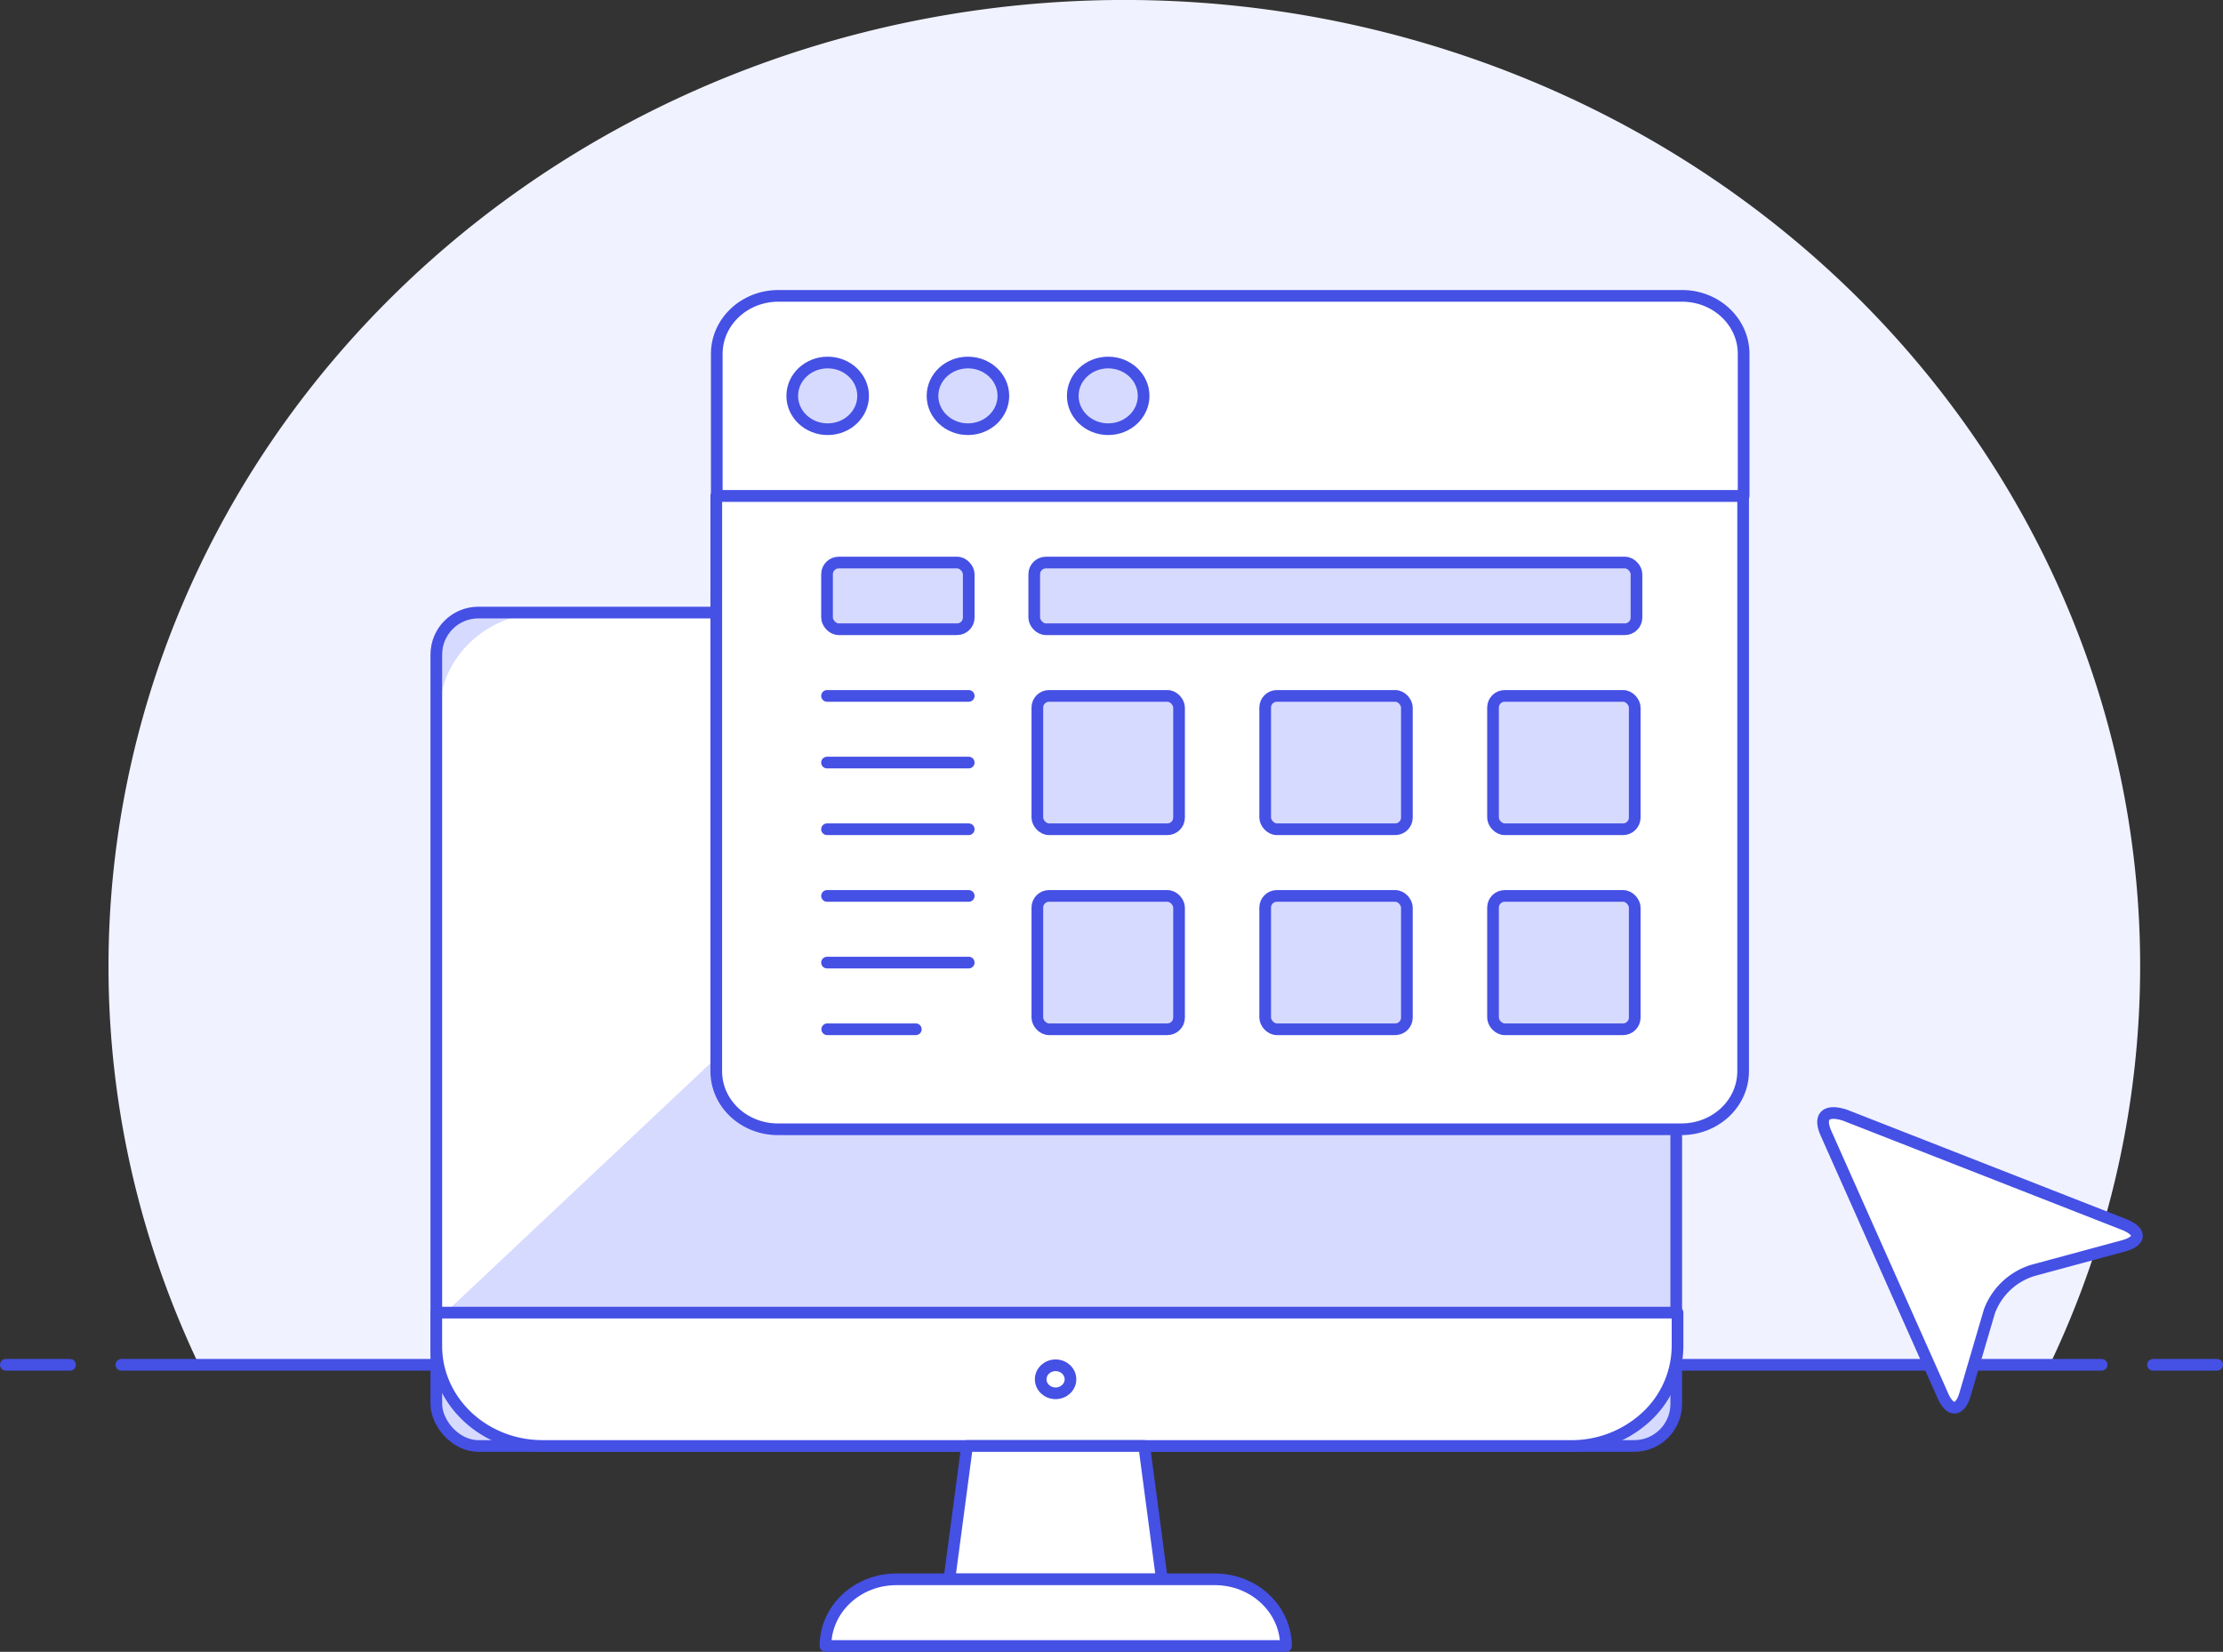 <svg xmlns="http://www.w3.org/2000/svg" width="468.808" height="348.382" viewBox="0 0 468.808 348.382"><rect x="0" y="0" width="468.808" height="348.382" fill="#333333" stroke="none"/><g transform="translate(1.231)"><path d="M454.3,243.007c0-83.211-53.2-158.076-134.38-189.1-81.2-31.02-174.052-11.954-234.563,48.155s-76.52,149.182-40.44,225H435.234A194.856,194.856,0,0,0,454.3,243.007Z" transform="translate(-4.195 -39.223)" fill="#f0f2ff"/><line x2="417.621" transform="translate(24.362 287.846)" stroke-width="2.462" stroke="#4550e5" stroke-linecap="round" stroke-linejoin="round" fill="none"/><line x2="13.535" transform="translate(0 287.846)" stroke-width="2.462" stroke="#4550e5" stroke-linecap="round" stroke-linejoin="round" fill="none"/><line x2="13.535" transform="translate(452.812 287.846)" stroke-width="2.462" stroke="#4550e5" stroke-linecap="round" stroke-linejoin="round" fill="none"/><rect width="261.489" height="175.774" rx="8.862" transform="translate(90.783 129.192)" fill="#d6daff"/><path d="M216.356,101.644H80.633c-12.379,0-22.414,9.444-22.414,21.093V250.466Z" transform="translate(33.245 27.547)" fill="#fff"/><rect width="261.489" height="175.774" rx="8.862" transform="translate(90.783 129.192)" stroke-width="2.462" stroke="#4550e5" stroke-linecap="round" stroke-linejoin="round" fill="none"/><path d="M297.3,201.108a23.169,23.169,0,0,0,16.024-6.087,20.492,20.492,0,0,0,6.66-15.006v-7.031H58.219v7.031c0,11.649,10.035,21.093,22.414,21.093Z" transform="translate(32.56 103.857)" fill="#fff" stroke="#4550e5" stroke-linecap="round" stroke-linejoin="round" stroke-width="2.462"/><path d="M152.3,214.7H107.478l3.737-28.127H148.57Z" transform="translate(91.501 118.392)" fill="#fff"/><path d="M152.3,214.7H107.478l3.737-28.127H148.57Z" transform="translate(91.501 118.392)" fill="none" stroke="#4550e5" stroke-linecap="round" stroke-linejoin="round" stroke-width="2.462"/><path d="M192.712,214.223H95.588c0-7.766,6.69-14.062,14.942-14.062h67.186c8.261,0,14.967,6.287,15,14.062Z" transform="translate(77.26 132.928)" fill="#fff" stroke="#4550e5" stroke-linecap="round" stroke-linejoin="round" stroke-width="2.462"/><path d="M85.4,89.757H301.951V211.113c0,6.753-5.817,12.228-12.994,12.228H98.39c-7.176,0-12.994-5.475-12.994-12.228Z" transform="translate(64.426 14.83)" fill="#fff" stroke="#4550e5" stroke-linecap="round" stroke-linejoin="round" stroke-width="2.462"/><path d="M98.33,69.371H289.006C296.183,69.371,302,74.846,302,81.6v29.958H85.446V81.6c0-6.713,5.751-12.171,12.885-12.227Z" transform="translate(64.483 -6.974)" fill="#fff" stroke="#4550e5" stroke-linecap="round" stroke-linejoin="round" stroke-width="2.462"/><ellipse cx="7.472" cy="7.031" rx="7.472" ry="7.031" transform="translate(165.846 76.459)" stroke-width="2.462" stroke="#4550e5" stroke-linecap="round" stroke-linejoin="round" fill="#d6daff"/><ellipse cx="7.472" cy="7.031" rx="7.472" ry="7.031" transform="translate(195.426 76.459)" stroke-width="2.462" stroke="#4550e5" stroke-linecap="round" stroke-linejoin="round" fill="#d6daff"/><ellipse cx="7.472" cy="7.031" rx="7.472" ry="7.031" transform="translate(225.005 76.459)" stroke-width="2.462" stroke="#4550e5" stroke-linecap="round" stroke-linejoin="round" fill="#d6daff"/><rect width="29.884" height="28.124" rx="2.462" transform="translate(217.535 146.769)" stroke-width="2.462" stroke="#4550e5" stroke-linecap="round" stroke-linejoin="round" fill="#d6daff"/><rect width="29.884" height="28.124" rx="2.462" transform="translate(265.584 146.769)" stroke-width="2.462" stroke="#4550e5" stroke-linecap="round" stroke-linejoin="round" fill="#d6daff"/><rect width="29.884" height="28.124" rx="2.462" transform="translate(313.633 146.769)" stroke-width="2.462" stroke="#4550e5" stroke-linecap="round" stroke-linejoin="round" fill="#d6daff"/><rect width="29.884" height="28.124" rx="2.462" transform="translate(217.535 188.954)" stroke-width="2.462" stroke="#4550e5" stroke-linecap="round" stroke-linejoin="round" fill="#d6daff"/><rect width="29.884" height="28.124" rx="2.462" transform="translate(265.584 188.954)" stroke-width="2.462" stroke="#4550e5" stroke-linecap="round" stroke-linejoin="round" fill="#d6daff"/><rect width="29.884" height="28.124" rx="2.462" transform="translate(313.633 188.954)" stroke-width="2.462" stroke="#4550e5" stroke-linecap="round" stroke-linejoin="round" fill="#d6daff"/><rect width="29.884" height="14.062" rx="2.462" transform="translate(173.181 118.645)" stroke-width="2.462" stroke="#4550e5" stroke-linecap="round" stroke-linejoin="round" fill="#d6daff"/><rect width="127.009" height="14.062" rx="2.462" stroke-width="2.462" fill="#d6daff" stroke="#4550e5" stroke-linejoin="round" transform="translate(216.879 118.645)"/><line x2="29.884" transform="translate(173.181 146.769)" stroke-width="2.462" stroke="#4550e5" stroke-linecap="round" stroke-linejoin="round" fill="none"/><line x2="29.884" transform="translate(173.181 160.831)" stroke-width="2.462" stroke="#4550e5" stroke-linecap="round" stroke-linejoin="round" fill="none"/><line x2="29.884" transform="translate(173.181 174.893)" stroke-width="2.462" stroke="#4550e5" stroke-linecap="round" stroke-linejoin="round" fill="none"/><line x2="29.884" transform="translate(173.181 188.954)" stroke-width="2.462" stroke="#4550e5" stroke-linecap="round" stroke-linejoin="round" fill="none"/><line x2="29.884" transform="translate(173.181 203.016)" stroke-width="2.462" stroke="#4550e5" stroke-linecap="round" stroke-linejoin="round" fill="none"/><line x2="18.678" transform="translate(173.227 217.079)" stroke-width="2.462" stroke="#4550e5" stroke-linecap="round" stroke-linejoin="round" fill="none"/><path d="M222.323,211.962c-1.083,3.72-3.248,3.821-4.818,0L192.98,156.886c-1.57-3.566,0-5.095,4.06-3.77l58.794,23.026c3.789,1.529,3.627,3.566-.325,4.586l-18.84,5.095a14.225,14.225,0,0,0-9.2,8.611Z" transform="translate(190.859 82.1)" fill="#fff" stroke="#4550e5" stroke-linejoin="round" stroke-width="2.462"/><ellipse cx="3.14" cy="2.955" rx="3.14" ry="2.955" transform="translate(218.242 287.948)" stroke-width="2.462" stroke="#4550e5" stroke-linecap="round" stroke-linejoin="round" fill="none"/></g></svg>